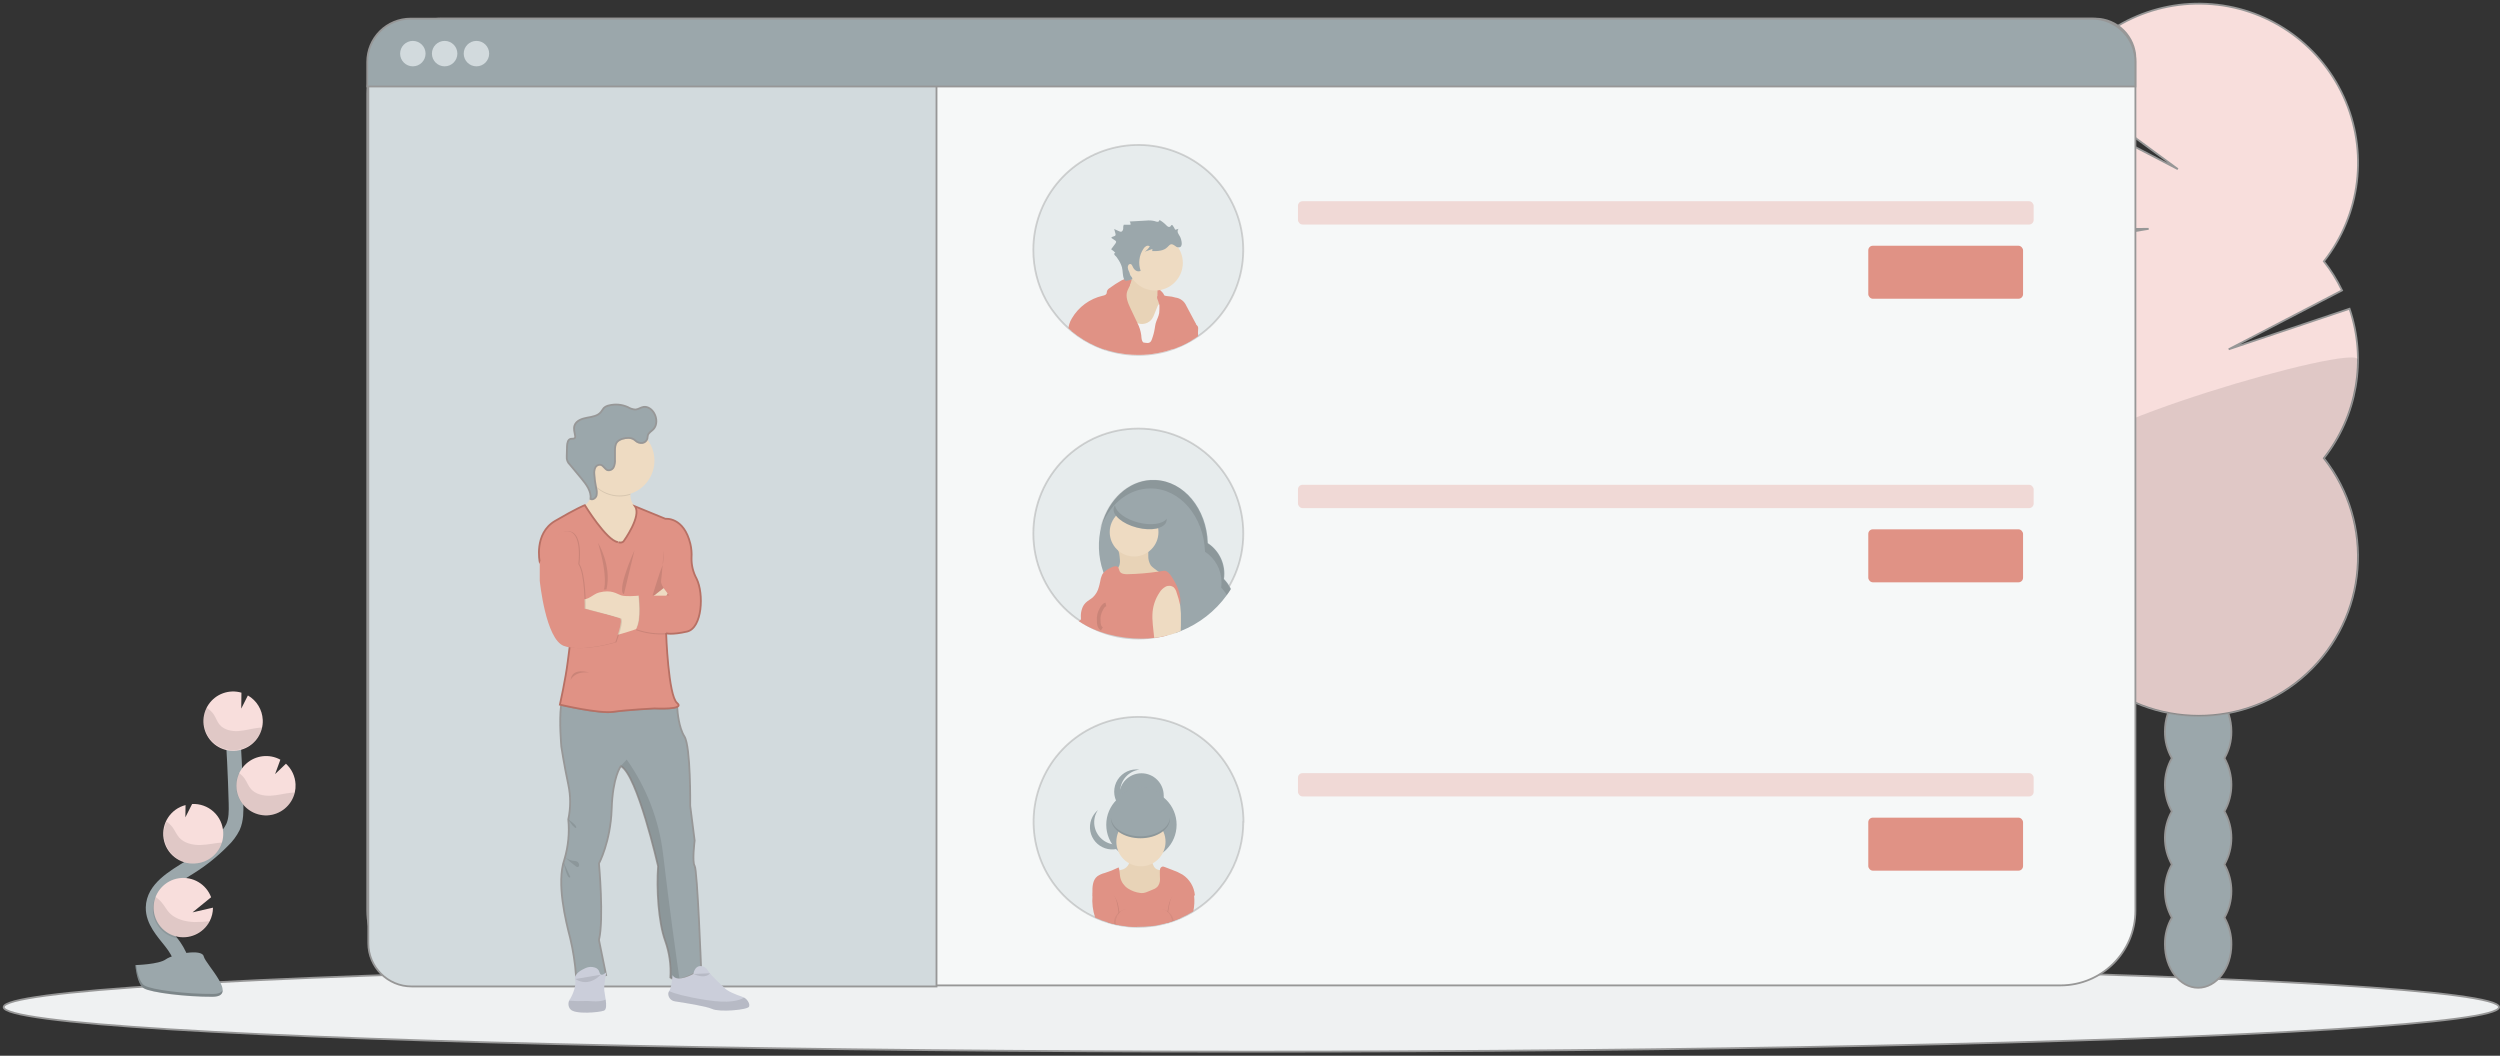 <?xml version="1.0" encoding="UTF-8"?>
<svg width="682px" height="288px" viewBox="0 0 682 288" version="1.1" xmlns="http://www.w3.org/2000/svg" xmlns:xlink="http://www.w3.org/1999/xlink">
    <rect x="0" y="0" width="682" height="288" fill="#333333" stroke="none"/>
    <!-- Generator: Sketch 63.1 (92452) - https://sketch.com -->
    <title>My Network</title>
    <desc>Created with Sketch.</desc>
    <defs>
        <linearGradient x1="50%" y1="62%" x2="50%" y2="38%" id="linearGradient-1">
            <stop stop-color="#808080" stop-opacity="0.25" offset="0%"></stop>
            <stop stop-color="#808080" stop-opacity="0.12" offset="54%"></stop>
            <stop stop-color="#808080" stop-opacity="0.1" offset="100%"></stop>
        </linearGradient>
    </defs>
    <g id="Empty-States" stroke="none" stroke-width="1" fill="none" fill-rule="evenodd">
        <g id="MelpApp_All-Empty-States_27th-June" transform="translate(-1069, -2408)">
            <g id="My-Network" transform="translate(1070, 2409)">
                <ellipse id="Oval" stroke="#979797" stroke-width="0.5" fill="#EFF1F2" fill-rule="nonzero" cx="340.364" cy="273.743" rx="340.364" ry="12.146"></ellipse>
                <path d="M605.831,205.826 C607.095,203.62 607.748,201.116 607.723,198.574 C607.723,192.021 603.674,186.706 598.654,186.706 C593.634,186.706 589.591,192.021 589.591,198.574 C589.566,201.116 590.219,203.62 591.482,205.826 C588.961,210.332 588.961,215.825 591.482,220.331 C588.961,224.836 588.961,230.327 591.482,234.831 C588.961,239.337 588.961,244.83 591.482,249.336 C590.219,251.543 589.566,254.046 589.591,256.589 C589.591,263.142 593.64,268.457 598.654,268.457 C603.668,268.457 607.723,263.142 607.723,256.589 C607.748,254.046 607.095,251.543 605.831,249.336 C608.353,244.83 608.353,239.337 605.831,234.831 C608.353,230.327 608.353,224.836 605.831,220.331 C608.353,215.825 608.353,210.332 605.831,205.826 L605.831,205.826 Z" id="Path" stroke="#979797" stroke-width="0.5" fill="#9BA7AB" fill-rule="nonzero"></path>
                <ellipse id="Oval" fill="#9BA7AB" fill-rule="nonzero" cx="598.631" cy="184.068" rx="9.063" ry="11.868"></ellipse>
                <ellipse id="Oval" fill="#3F3D56" fill-rule="nonzero" cx="598.631" cy="169.563" rx="9.063" ry="11.868"></ellipse>
                <path d="M564.698,70.305 C563.46,68.729 562.331,67.069 561.321,65.337 L585.143,61.427 L559.378,61.618 C554.384,50.75 554.085,38.306 558.551,27.211 L593.113,45.141 L561.24,21.711 C569.369,7.631 584.683,-0.728 600.923,0.05 C617.163,0.828 631.608,10.613 638.354,25.406 C645.1,40.199 643.017,57.521 632.956,70.293 C634.891,72.746 636.551,75.403 637.907,78.217 L606.988,94.29 L639.955,83.226 C644.656,97.128 642.022,112.464 632.951,124 C646.959,141.8 644.932,167.378 628.294,182.749 C611.657,198.121 585.998,198.121 569.361,182.749 C552.723,167.378 550.696,141.8 564.704,124 C552.312,108.247 552.312,86.058 564.704,70.305 L564.698,70.305 Z" id="Path" stroke="#979797" stroke-width="0.5" fill="#F8DEDC" fill-rule="nonzero"></path>
                <path d="M642.268,97.152 C642.283,106.893 639.008,116.353 632.974,124 C646.982,141.8 644.955,167.378 628.318,182.749 C611.68,198.121 586.021,198.121 569.384,182.749 C552.746,167.378 550.719,141.8 564.727,124 C558.88,116.614 642.268,92.283 642.268,97.152 Z" id="Path" fill="#000000" fill-rule="nonzero" opacity="0.1"></path>
                <path d="M119.609,4.083 L570.54,4.083 C576.615,4.083 581.54,9.008 581.54,15.083 L581.54,247.395 C581.54,258.672 572.398,267.815 561.12,267.815 L119.609,267.815 C108.331,267.815 99.189,258.672 99.189,247.395 L99.189,24.503 C99.189,13.225 108.331,4.083 119.609,4.083 Z" id="Rectangle" stroke="#979797" stroke-width="0.5" fill="#F6F8F8" fill-rule="nonzero"></path>
                <path d="M99.478,17.096 L254.478,17.096 L254.478,268.104 L111.288,268.104 C104.765,268.104 99.478,262.816 99.478,256.294 L99.478,17.096 Z" id="Path" stroke="#979797" stroke-width="0.5" fill="#D2DADD" fill-rule="nonzero"></path>
                <path d="M581.54,15.893 L581.54,22.596 L99.189,22.596 L99.189,15.893 C99.189,12.761 100.433,9.758 102.648,7.544 C104.863,5.33 107.867,4.087 110.999,4.089 L569.73,4.089 C572.862,4.087 575.866,5.33 578.081,7.544 C580.296,9.758 581.54,12.761 581.54,15.893 Z" id="Path" stroke="#979797" stroke-width="0.5" fill="#9BA7AB" fill-rule="nonzero"></path>
                <circle id="Oval" fill="#D2DADD" fill-rule="nonzero" cx="111.623" cy="13.626" r="3.47"></circle>
                <circle id="Oval" fill="#D2DADD" fill-rule="nonzero" cx="120.299" cy="13.626" r="3.47"></circle>
                <circle id="Oval" fill="#D2DADD" fill-rule="nonzero" cx="128.974" cy="13.626" r="3.47"></circle>
                <rect id="Rectangle" fill="#E09285" fill-rule="nonzero" opacity="0.3" x="353.088" y="53.891" width="200.691" height="6.362" rx="1.24"></rect>
                <rect id="Rectangle" fill="#E09285" fill-rule="nonzero" x="508.667" y="66.037" width="42.22" height="14.459" rx="1.24"></rect>
                <rect id="Rectangle" fill="#E09285" fill-rule="nonzero" opacity="0.3" x="353.088" y="131.252" width="200.691" height="6.362" rx="1.24"></rect>
                <rect id="Rectangle" fill="#E09285" fill-rule="nonzero" x="508.667" y="143.398" width="42.22" height="14.459" rx="1.24"></rect>
                <rect id="Rectangle" fill="#E09285" fill-rule="nonzero" opacity="0.3" x="353.088" y="209.909" width="200.691" height="6.362" rx="1.24"></rect>
                <rect id="Rectangle" fill="#E09285" fill-rule="nonzero" x="508.667" y="222.055" width="42.22" height="14.459" rx="1.24"></rect>
                <circle id="Oval" stroke="#979797" stroke-width="0.5" fill="#D2DADD" fill-rule="nonzero" opacity="0.403" cx="309.532" cy="144.555" r="28.64"></circle>
                <path d="M334.806,159.661 C334.775,159.731 334.734,159.795 334.685,159.852 C334.373,160.368 334.035,160.868 333.673,161.35 C330.497,165.747 326.133,169.148 321.094,171.153 C320.596,171.362 320.087,171.553 319.572,171.732 C319.096,171.35 318.654,170.926 318.254,170.465 C317.059,169.108 316.259,167.45 315.94,165.671 C315.178,165.818 314.403,165.891 313.627,165.89 C313.55,165.896 313.473,165.896 313.396,165.89 C307.438,165.786 302.326,161.425 300.041,155.202 L299.949,154.936 C298.555,150.882 298.398,146.506 299.498,142.363 L299.498,142.363 C299.527,142.224 299.573,142.085 299.613,141.952 C301.568,135.237 306.727,130.344 312.863,129.957 C313.054,129.957 313.245,129.957 313.442,129.957 C313.638,129.957 313.754,129.957 313.91,129.957 L314.188,129.957 C321.961,130.24 328.219,137.759 328.508,147.163 C331.752,149.293 333.468,153.109 332.909,156.949 C333.685,157.744 334.326,158.66 334.806,159.661 Z" id="Path" fill="#9BA7AB" fill-rule="nonzero"></path>
                <path d="M334.685,159.852 C334.373,160.368 334.035,160.868 333.673,161.35 C333.254,160.599 332.734,159.908 332.129,159.297 C332.195,158.82 332.23,158.339 332.233,157.857 C332.233,154.494 330.539,151.357 327.727,149.511 C327.409,139.911 320.88,132.241 312.881,132.241 C307.167,132.241 302.21,136.14 299.717,141.865 C299.654,142.016 299.596,142.16 299.527,142.316 L299.527,142.316 C299.318,142.814 299.133,143.317 298.948,143.843 C299.152,142.786 299.436,141.746 299.798,140.732 L299.879,140.651 C302.106,134.514 307.08,130.159 312.921,129.899 C313.112,129.899 313.303,129.899 313.5,129.899 C313.696,129.899 313.812,129.899 313.968,129.899 L314.246,129.899 C321.909,130.362 328.045,137.846 328.34,147.152 C331.592,149.276 333.314,153.094 332.753,156.937 C333.566,157.786 334.22,158.773 334.685,159.852 L334.685,159.852 Z" id="Path" fill="#000000" fill-rule="nonzero" opacity="0.1"></path>
                <path d="M304.506,151.64 C304.578,152.225 304.51,152.82 304.31,153.375 C303.968,154.167 303.153,154.878 303.378,155.688 C303.611,156.203 304.075,156.577 304.628,156.695 C307.12,157.539 309.833,157.036 312.47,157.151 C313.349,157.228 314.231,157.259 315.113,157.244 C316,157.224 316.859,156.925 317.566,156.388 C316.196,155.723 314.902,154.91 313.708,153.965 C313.418,153.749 313.155,153.499 312.927,153.219 C312.437,152.425 312.201,151.501 312.25,150.57 C312.25,149.65 312.25,148.73 312.25,147.817 C310.365,147.817 308.485,147.788 306.6,147.788 C306.021,147.788 304.153,147.643 303.939,148.297 C303.835,148.621 304.24,149.575 304.304,149.939 C304.401,150.502 304.468,151.07 304.506,151.64 L304.506,151.64 Z" id="Path" fill="#E8D3B7" fill-rule="nonzero"></path>
                <circle id="Oval" fill="#EEDBC2" fill-rule="nonzero" cx="308.381" cy="144.161" r="6.645"></circle>
                <path d="M320.984,163.438 C320.984,163.617 320.949,163.808 320.92,164.017 C320.705,165.094 320.389,166.15 319.977,167.169 C319.733,167.86 319.44,168.533 319.098,169.181 C318.85,169.627 318.52,170.037 318.254,170.471 L317.872,171.09 C317.629,171.507 317.422,171.944 317.253,172.397 C316.137,172.683 315.003,172.889 313.858,173.016 C312.739,173.15 311.613,173.218 310.486,173.218 C304.443,173.218 297.924,171.651 293.303,168.447 C293.303,168.447 293.98,167.978 293.882,167.868 C293.882,167.602 293.853,167.342 293.853,167.076 C293.846,166.391 293.957,165.71 294.182,165.063 C294.379,164.443 294.722,163.88 295.183,163.421 C295.761,162.842 296.536,162.484 297.155,161.929 C297.946,161.164 298.505,160.192 298.769,159.124 L298.769,159.124 C298.913,158.661 299.018,158.169 299.116,157.695 C299.204,157.047 299.383,156.414 299.648,155.815 C299.685,155.739 299.727,155.666 299.775,155.596 C299.863,155.447 299.968,155.309 300.088,155.185 C300.677,154.61 301.367,154.147 302.123,153.82 C302.754,153.496 303.639,153.242 304.078,153.78 L304.078,153.82 C304.222,154.151 304.344,154.491 304.443,154.838 C304.795,155.567 305.779,155.659 306.577,155.642 C309.4,155.583 312.216,155.347 315.009,154.936 L316.363,154.717 C317.34,154.555 318.022,155.411 318.572,156.243 C319.995,158.389 321.198,160.859 320.984,163.438 Z" id="Path" fill="#E09285" fill-rule="nonzero"></path>
                <path d="M300.689,163.889 C300.07,164.028 299.712,164.653 299.422,165.22 C298.874,166.151 298.633,167.232 298.734,168.308 C298.717,168.731 298.762,169.153 298.867,169.563 C298.974,169.976 299.235,170.332 299.596,170.558" id="Path" stroke="#000000" opacity="0.1"></path>
                <ellipse id="Oval" fill="#9BA7AB" fill-rule="nonzero" transform="translate(310.082, 139.387) rotate(-75.66) translate(-310.082, -139.387) " cx="310.082" cy="139.387" rx="3.667" ry="7.432"></ellipse>
                <path d="M309.544,141.547 C306.01,140.645 303.396,138.655 303.182,136.828 C303.018,137.034 302.899,137.272 302.835,137.528 C302.332,139.488 305.148,141.9 309.121,142.918 C313.095,143.936 316.727,143.167 317.219,141.183 C317.274,140.964 317.29,140.737 317.265,140.512 C316.206,141.969 313.008,142.432 309.544,141.547 Z" id="Path" fill="#000000" fill-rule="nonzero" opacity="0.1"></path>
                <path d="M321.157,168.152 C321.157,169.158 321.157,170.159 321.094,171.153 C320.596,171.362 320.087,171.553 319.572,171.732 C318.814,171.995 318.042,172.215 317.259,172.391 C316.143,172.677 315.009,172.884 313.864,173.01 C313.662,170.616 313.205,168.308 313.43,165.879 L313.43,165.879 C313.618,164.018 314.257,162.231 315.293,160.674 C315.699,159.991 316.28,159.43 316.976,159.048 C317.685,158.672 318.549,158.739 319.191,159.222 C319.584,159.633 319.86,160.142 319.989,160.697 C320.379,161.782 320.692,162.893 320.926,164.022 C320.926,164.144 320.966,164.277 320.984,164.404 C321.144,165.646 321.202,166.9 321.157,168.152 L321.157,168.152 Z" id="Path" fill="#EEDBC2" fill-rule="nonzero"></path>
                <path d="M338.167,223.212 C338.18,228.001 336.987,232.718 334.697,236.925 C334.442,237.387 334.176,237.856 333.875,238.318 C333.844,238.387 333.803,238.452 333.754,238.509 C333.442,239.025 333.104,239.525 332.742,240.007 C330.544,243.055 327.762,245.634 324.558,247.595 L324.39,247.711 C323.337,248.343 322.246,248.909 321.122,249.406 C320.81,249.544 320.486,249.677 320.162,249.81 C319.838,249.943 319.538,250.065 319.214,250.169 C319.052,250.238 318.878,250.296 318.711,250.354 L318.711,250.354 C318.692,250.351 318.672,250.351 318.653,250.354 C318.3,250.481 317.936,250.591 317.577,250.701 L317.305,250.765 C316.981,250.863 316.658,250.944 316.334,251.013 C315.216,251.3 314.08,251.506 312.933,251.632 L312.933,251.632 C311.822,251.767 310.703,251.835 309.584,251.835 C309.469,251.835 309.353,251.835 309.237,251.835 C307.685,251.83 306.137,251.687 304.61,251.407 L304.333,251.36 C304.049,251.314 303.754,251.256 303.482,251.187 L303.482,251.187 L302.945,251.065 C302.374,250.94 301.81,250.786 301.256,250.603 C300.126,250.264 299.019,249.852 297.942,249.371 L297.82,249.319 C296.243,248.604 294.735,247.747 293.315,246.757 C293.194,246.686 293.078,246.606 292.968,246.519 C281.933,238.652 277.924,224.126 283.362,211.713 C288.8,199.299 302.197,192.398 315.461,195.177 C328.726,197.956 338.226,209.653 338.225,223.206 L338.167,223.212 Z" id="Path" stroke="#979797" stroke-width="0.5" fill="#D2DADD" fill-rule="nonzero" opacity="0.403"></path>
                <path d="M316.461,216.312 C316.319,219.563 313.642,222.125 310.388,222.125 C307.134,222.125 304.457,219.563 304.315,216.312 C304.315,216.213 304.315,216.115 304.315,216.023 C304.315,212.669 307.034,209.95 310.388,209.95 C313.742,209.95 316.461,212.669 316.461,216.023 C316.455,216.115 316.461,216.213 316.461,216.312 Z" id="Path" fill="#9BA7AB" fill-rule="nonzero"></path>
                <path d="M316.461,216.312 C316.319,219.563 313.642,222.125 310.388,222.125 C307.134,222.125 304.457,219.563 304.315,216.312 C304.315,216.213 304.315,216.115 304.315,216.023 C307.848,213.132 312.928,213.132 316.461,216.023 C316.455,216.115 316.461,216.213 316.461,216.312 Z" id="Path" fill="#9BA7AB" fill-rule="nonzero" opacity="0.1"></path>
                <circle id="Oval" fill="#9BA7AB" fill-rule="nonzero" cx="310.382" cy="223.987" r="9.595"></circle>
                <path d="M304.57,214.97 C304.572,211.925 306.827,209.352 309.844,208.949 C307.498,208.632 305.181,209.705 303.906,211.701 C302.632,213.696 302.632,216.25 303.906,218.245 C305.181,220.24 307.498,221.314 309.844,220.996 C306.824,220.594 304.569,218.017 304.57,214.97 L304.57,214.97 Z" id="Path" fill="#9BA7AB" fill-rule="nonzero"></path>
                <path d="M299.555,227.885 C297.273,225.868 296.835,222.473 298.532,219.944 C298.327,220.125 298.134,220.318 297.953,220.522 C296.455,222.142 295.951,224.446 296.638,226.543 C297.325,228.639 299.093,230.199 301.26,230.619 C303.426,231.038 305.649,230.251 307.068,228.561 C307.245,228.36 307.409,228.147 307.56,227.925 C305.258,229.918 301.837,229.901 299.555,227.885 L299.555,227.885 Z" id="Path" fill="#9BA7AB" fill-rule="nonzero"></path>
                <path d="M305.362,236.155 C304.862,236.254 304.379,236.423 303.928,236.658 C303.13,237.237 303.159,238.394 303.396,239.336 C303.939,241.488 305.27,243.553 307.305,244.432 C308.566,244.896 309.909,245.093 311.25,245.01 C312.702,245.01 314.344,244.813 315.246,243.668 C315.653,243.064 315.93,242.383 316.062,241.667 C316.507,239.932 316.958,238.139 316.796,236.346 C315.917,236.421 314.934,236.473 314.24,235.918 C313.546,235.363 313.39,234.305 313.083,233.425 C313.05,233.284 312.971,233.158 312.858,233.067 C312.731,233.01 312.591,232.99 312.453,233.009 C311.53,233.049 310.605,233.01 309.688,232.893 C309.11,232.818 307.71,232.222 307.282,232.726 C306.97,233.09 307.167,234.2 306.924,234.715 C306.617,235.385 306.054,235.903 305.362,236.155 Z" id="Path" fill="#E8D3B7" fill-rule="nonzero"></path>
                <circle id="Oval" fill="#EEDBC2" fill-rule="nonzero" cx="310.249" cy="228.619" r="6.709"></circle>
                <path d="M324.957,243.153 C324.911,243.211 324.864,243.281 324.812,243.339 L324.529,243.709 C323.101,245.421 321.944,247.342 321.099,249.406 C320.787,249.544 320.463,249.677 320.139,249.81 C319.815,249.943 319.515,250.065 319.191,250.169 C319.029,250.238 318.855,250.296 318.688,250.354 L318.688,250.354 C318.668,250.351 318.649,250.351 318.63,250.354 C318.277,250.481 317.913,250.591 317.554,250.701 L317.282,250.765 C316.958,250.863 316.634,250.944 316.311,251.013 C315.193,251.3 314.057,251.506 312.91,251.632 L312.91,251.632 C311.799,251.767 310.68,251.834 309.561,251.835 C309.445,251.835 309.33,251.835 309.214,251.835 C307.662,251.83 306.114,251.687 304.587,251.407 L304.31,251.36 C304.026,251.314 303.731,251.256 303.459,251.187 L303.459,251.187 L302.921,251.065 C302.351,250.94 301.787,250.786 301.233,250.603 C301.388,249.633 301.819,248.73 302.476,248 C301.175,246.444 299.035,245.831 297.653,244.362 C297.532,244.222 297.42,244.076 297.317,243.923 C297.245,243.812 297.185,243.694 297.138,243.57 C297.097,243.472 297.071,243.369 297.063,243.263 C297.019,243.05 297.002,242.833 297.011,242.616 C296.976,240.973 297.051,239.099 298.324,238.07 C298.948,237.632 299.651,237.318 300.394,237.144 C301.686,236.74 302.943,236.233 304.153,235.629 C304.264,235.887 304.338,236.16 304.373,236.439 C304.489,237.11 304.477,237.815 304.633,238.48 C304.937,239.667 305.671,240.697 306.692,241.372 C307.711,242.04 308.872,242.461 310.082,242.604 C311.273,242.778 312.222,242.159 313.344,241.736 C313.841,241.578 314.299,241.318 314.691,240.973 C315.198,240.388 315.468,239.635 315.449,238.862 C315.449,238.099 315.362,237.335 315.408,236.549 C315.409,236.469 315.419,236.389 315.437,236.311 C315.441,235.899 315.705,235.534 316.097,235.403 C316.313,235.386 316.531,235.426 316.727,235.519 L318.89,236.346 C319.827,236.671 320.73,237.087 321.585,237.59 C323.499,238.833 324.741,240.881 324.957,243.153 L324.957,243.153 Z" id="Path" fill="#E09285" fill-rule="nonzero"></path>
                <path d="M304.558,251.412 L304.281,251.366 C303.997,251.32 303.702,251.262 303.43,251.193 L303.43,251.193 L302.893,251.071 C302.322,250.946 301.758,250.792 301.204,250.608 C300.074,250.27 298.967,249.858 297.89,249.377 C297.348,247.615 297.152,245.765 297.311,243.928 C297.382,243.141 297.545,242.364 297.797,241.615 C299.012,242.772 301.082,242.118 302.459,243.044 C302.832,243.308 303.137,243.657 303.349,244.061 C303.735,244.803 303.996,245.602 304.124,246.427 C304.211,246.878 304.292,247.335 304.362,247.792 C304.362,247.873 304.362,247.936 304.362,248.006 C304.362,248.075 304.362,248.15 304.362,248.226 C304.408,248.55 304.448,248.885 304.466,249.215 C304.558,249.961 304.558,250.678 304.558,251.412 Z" id="Path" fill="#000000" fill-rule="nonzero" opacity="0.1"></path>
                <path d="M304.281,251.366 C303.997,251.32 303.702,251.262 303.43,251.193 L303.43,251.193 L302.893,251.071 C302.322,250.946 301.758,250.792 301.204,250.608 C300.074,250.27 298.967,249.858 297.89,249.377 L297.768,249.325 C297.104,247.379 296.854,245.317 297.034,243.269 C297.117,242.53 297.276,241.801 297.508,241.094 C298.723,242.251 300.793,241.609 302.17,242.535 C302.7,242.916 303.103,243.448 303.326,244.061 C303.551,244.655 303.72,245.269 303.83,245.895 C303.957,246.572 304.078,247.248 304.159,247.936 C304.177,248.032 304.187,248.129 304.188,248.226 C304.188,248.289 304.188,248.37 304.188,248.434 C304.188,248.497 304.188,248.596 304.188,248.683 C304.298,249.567 304.292,250.47 304.281,251.366 Z" id="Path" fill="#E09285" fill-rule="nonzero"></path>
                <path d="M324.367,247.711 C323.314,248.343 322.223,248.909 321.099,249.406 C320.787,249.544 320.463,249.677 320.139,249.81 C319.815,249.943 319.515,250.065 319.191,250.169 C319.029,250.238 318.855,250.296 318.688,250.354 L318.688,250.354 C318.668,250.351 318.649,250.351 318.63,250.354 C318.277,250.481 317.913,250.591 317.554,250.701 L317.282,250.765 C317.282,250.25 317.282,249.718 317.34,249.197 C317.38,248.787 317.427,248.376 317.485,247.965 C317.485,247.89 317.485,247.815 317.513,247.74 C317.519,247.692 317.519,247.643 317.513,247.595 C317.583,247.202 317.658,246.803 317.733,246.41 C317.853,245.582 318.115,244.782 318.508,244.044 C318.725,243.647 319.032,243.306 319.405,243.049 C320.781,242.124 322.875,242.754 324.032,241.621 C324.259,242.293 324.416,242.987 324.5,243.691 C324.657,245.03 324.612,246.385 324.367,247.711 L324.367,247.711 Z" id="Path" fill="#000000" fill-rule="nonzero" opacity="0.1"></path>
                <path d="M324.535,247.595 L324.367,247.711 C323.314,248.343 322.223,248.909 321.099,249.406 C320.787,249.544 320.463,249.677 320.139,249.81 C319.815,249.943 319.515,250.065 319.191,250.169 C319.029,250.238 318.855,250.296 318.688,250.354 L318.688,250.354 C318.668,250.351 318.649,250.351 318.63,250.354 C318.277,250.481 317.913,250.591 317.554,250.701 C317.554,250.019 317.554,249.342 317.612,248.665 C317.612,248.492 317.612,248.312 317.658,248.139 C317.658,248.064 317.658,247.977 317.658,247.902 C317.658,247.827 317.658,247.775 317.658,247.722 C317.745,247.098 317.849,246.491 317.976,245.878 C318.086,245.252 318.255,244.638 318.479,244.044 C318.703,243.431 319.106,242.898 319.636,242.517 C321.013,241.592 323.106,242.222 324.263,241.077 C324.511,241.804 324.674,242.557 324.749,243.321 C324.904,244.748 324.832,246.191 324.535,247.595 Z" id="Path" fill="#E09285" fill-rule="nonzero"></path>
                <ellipse id="Oval" fill="#9BA7AB" fill-rule="nonzero" cx="310.116" cy="222.309" rx="8.051" ry="5.367"></ellipse>
                <path d="M303.425,250.383 C303.425,250.504 303.425,250.632 303.425,250.765 C303.425,250.898 303.425,251.019 303.425,251.146 C303.422,251.162 303.422,251.177 303.425,251.193 L303.425,251.193 L302.887,251.071 C302.878,250.969 302.878,250.867 302.887,250.765 C302.886,249.679 303.356,248.647 304.177,247.936 C304.23,247.88 304.29,247.832 304.356,247.792 C304.666,247.54 305.019,247.344 305.397,247.214 C305.744,247.08 306.112,247.009 306.484,247.005 C306.534,247 306.585,247 306.635,247.005 C306.727,246.999 306.82,246.999 306.912,247.005 L306.721,247.005 C305.836,247.099 305.014,247.51 304.408,248.162 C304.34,248.224 304.28,248.294 304.229,248.37 C303.766,248.946 303.486,249.647 303.425,250.383 Z" id="Path" fill="#000000" fill-rule="nonzero" opacity="0.05"></path>
                <path d="M309.312,250.765 C309.312,251.127 309.269,251.488 309.185,251.84 C307.633,251.836 306.085,251.692 304.558,251.412 L304.281,251.366 C303.997,251.32 303.702,251.262 303.43,251.193 L303.43,251.193 L303.43,251.146 C303.43,251.019 303.43,250.898 303.43,250.765 C303.43,250.632 303.43,250.504 303.43,250.383 C303.479,249.607 303.744,248.86 304.194,248.226 C304.245,248.146 304.306,248.072 304.373,248.006 C304.643,247.669 304.99,247.403 305.385,247.231 C305.689,247.086 306.021,247.011 306.357,247.011 C306.395,247.005 306.434,247.005 306.473,247.011 C306.552,247.005 306.631,247.005 306.71,247.011 C308.173,247.26 309.312,248.844 309.312,250.765 Z" id="Path" fill="#E09285" fill-rule="nonzero"></path>
                <path d="M319.191,250.169 C319.029,250.238 318.855,250.296 318.688,250.354 L318.688,250.354 C318.605,249.526 318.242,248.75 317.658,248.156 L317.485,247.983 C316.907,247.464 316.184,247.135 315.414,247.04 L315.223,247.04 C315.312,247.034 315.401,247.034 315.489,247.04 C315.541,247.034 315.593,247.034 315.645,247.04 C316.019,247.049 316.388,247.119 316.738,247.248 C317.017,247.344 317.283,247.472 317.531,247.63 C317.595,247.663 317.654,247.706 317.704,247.757 C318.501,248.331 319.037,249.199 319.191,250.169 Z" id="Path" fill="#000000" fill-rule="nonzero" opacity="0.05"></path>
                <path d="M318.688,250.354 L318.688,250.354 C318.668,250.351 318.649,250.351 318.63,250.354 C318.277,250.481 317.913,250.591 317.554,250.701 L317.282,250.765 C316.958,250.863 316.634,250.944 316.311,251.013 C315.193,251.3 314.057,251.506 312.91,251.632 L312.91,251.632 C312.851,251.341 312.822,251.044 312.823,250.747 C312.823,248.827 313.98,247.242 315.431,247.023 C315.508,247.017 315.586,247.017 315.663,247.023 C315.699,247.017 315.736,247.017 315.773,247.023 C316.113,247.021 316.449,247.096 316.756,247.242 C317.044,247.37 317.306,247.548 317.531,247.769 C317.594,247.816 317.652,247.871 317.704,247.931 C318.285,248.611 318.629,249.461 318.688,250.354 Z" id="Path" fill="#E09285" fill-rule="nonzero"></path>
                <path d="M310.116,227.144 C305.802,227.144 302.28,224.889 302.071,222.049 C302.071,222.136 302.071,222.223 302.071,222.315 C302.071,225.282 305.68,227.682 310.128,227.682 C314.575,227.682 318.179,225.282 318.179,222.315 C318.179,222.223 318.179,222.136 318.179,222.049 C317.947,224.889 314.425,227.144 310.116,227.144 Z" id="Path" fill="#000000" fill-rule="nonzero" opacity="0.1"></path>
                <path d="M280.892,67.199 C280.882,71.987 282.075,76.7 284.362,80.906 C284.622,81.375 284.888,81.843 285.183,82.3 C285.217,82.369 285.259,82.434 285.31,82.491 C285.629,83.003 285.975,83.497 286.346,83.972 C287.547,85.643 288.932,87.173 290.475,88.535 C290.762,88.809 291.063,89.068 291.377,89.31 C292.368,90.138 293.42,90.89 294.524,91.56 L294.697,91.675 C295.75,92.306 296.839,92.874 297.959,93.376 L298.925,93.775 C299.243,93.908 299.544,94.035 299.874,94.139 C300.035,94.203 300.203,94.261 300.377,94.318 L300.377,94.318 C300.377,94.318 300.377,94.318 300.377,94.318 L300.458,94.318 C300.809,94.446 301.167,94.561 301.533,94.665 L301.799,94.729 C302.123,94.827 302.453,94.914 302.777,94.978 C303.216,95.093 303.65,95.192 304.101,95.273 C304.778,95.406 305.478,95.521 306.172,95.602 L306.172,95.602 C307.283,95.735 308.401,95.801 309.521,95.799 L309.862,95.799 C311.414,95.789 312.962,95.644 314.489,95.365 C314.582,95.356 314.675,95.341 314.766,95.319 C315.05,95.273 315.345,95.215 315.616,95.146 L315.616,95.146 C315.802,95.111 315.969,95.07 316.154,95.024 C316.733,94.897 317.311,94.746 317.843,94.567 C318.184,94.457 318.52,94.353 318.855,94.237 C319.532,94 320.209,93.746 320.856,93.457 C320.957,93.423 321.056,93.383 321.151,93.335 L321.279,93.277 C322.135,92.892 322.967,92.462 323.777,91.988 C324.465,91.594 325.136,91.166 325.784,90.715 L325.825,90.715 C325.93,90.654 326.031,90.584 326.125,90.507 C337.174,82.647 341.195,68.116 335.759,55.694 C330.323,43.273 316.92,36.367 303.65,39.149 C290.38,41.932 280.88,53.64 280.892,67.199 L280.892,67.199 Z" id="Path" stroke="#979797" stroke-width="0.5" fill="#D2DADD" fill-rule="nonzero" opacity="0.403"></path>
                <path d="M315.888,78.547 C316.311,78.918 316.604,79.414 316.727,79.964 C315.894,80.183 315.044,79.773 314.269,79.385 C311.863,78.257 309.322,77.438 306.71,76.95 C306.501,76.931 306.301,76.855 306.131,76.731 C305.861,76.366 305.876,75.864 306.166,75.516 C306.455,75.215 306.999,75.256 307.392,75.238 C310.562,75.076 313.652,76.271 315.888,78.523 L315.888,78.547 Z" id="Path" fill="#E09285" fill-rule="nonzero"></path>
                <path d="M307.427,76.245 C307.077,77.12 306.386,77.815 305.513,78.171 C305.044,78.338 304.541,78.367 304.067,78.5 C303.575,78.603 303.159,78.931 302.945,79.385 C302.881,79.587 302.852,79.798 302.858,80.01 C302.783,82.005 302.725,84.058 303.523,85.909 C304.211,87.494 305.472,88.743 306.721,89.929 C308.179,91.323 309.723,92.734 311.643,93.358 C312.765,93.723 314.09,93.763 315.021,93.04 C315.386,92.723 315.704,92.355 315.963,91.947 C316.613,91.097 317.157,90.17 317.583,89.188 C318.375,87.153 318.109,84.874 317.832,82.705 C317.83,82.576 317.78,82.452 317.693,82.358 C317.572,82.283 317.427,82.258 317.288,82.289 C316.269,82.392 315.298,81.833 314.876,80.901 C314.757,80.488 314.712,80.057 314.743,79.628 L314.784,77.153 C314.803,76.887 314.772,76.62 314.691,76.366 C314.464,75.954 314.097,75.636 313.656,75.47 C312.304,74.793 310.895,74.238 309.445,73.81 C308.809,73.625 308.323,73.312 308.04,73.995 C307.757,74.677 307.757,75.528 307.427,76.245 Z" id="Path" fill="#E8D3B7" fill-rule="nonzero"></path>
                <circle id="Oval" fill="#EEDBC2" fill-rule="nonzero" cx="314.124" cy="70.698" r="7.553"></circle>
                <path d="M304.09,95.307 C304.766,95.44 305.466,95.556 306.16,95.637 L306.16,95.637 C307.272,95.77 308.39,95.836 309.509,95.834 L309.85,95.834 C311.402,95.824 312.95,95.679 314.477,95.4 C314.571,95.391 314.663,95.375 314.755,95.354 C315.038,95.307 315.333,95.25 315.605,95.18 L315.605,95.18 C315.79,95.146 315.958,95.105 316.143,95.059 C316.721,94.932 317.299,94.781 317.832,94.602 C318.173,94.492 318.508,94.388 318.844,94.272 C319.52,94.035 320.197,93.781 320.845,93.491 C320.678,92.977 320.541,92.454 320.434,91.924 C320.248,90.793 320.174,89.646 320.214,88.5 C320.214,87.581 320.255,86.667 320.214,85.753 C320.229,85.012 320.122,84.273 319.896,83.567 C319.665,82.854 319.156,82.264 318.485,81.93 C317.623,81.548 316.328,81.352 315.478,81.78 C315.38,81.832 315.288,81.892 315.2,81.959 C315.015,82.114 314.872,82.313 314.784,82.537 C314.506,83.231 314.205,83.931 313.939,84.625 C313.768,85.109 313.541,85.571 313.263,86.002 C312.402,87.164 310.903,87.657 309.521,87.234 C309.436,87.206 309.353,87.173 309.272,87.135 C308.115,86.667 307.057,85.655 305.848,85.926 C305.171,86.107 304.614,86.589 304.338,87.234 C304.322,87.267 304.308,87.302 304.298,87.338 C304.055,87.942 303.914,88.584 303.882,89.235 C303.707,91.26 303.777,93.299 304.09,95.307 L304.09,95.307 Z" id="Path" fill="#F2F2F2" fill-rule="nonzero"></path>
                <path d="M290.475,88.552 C290.762,88.827 291.063,89.085 291.377,89.327 C292.368,90.155 293.42,90.907 294.524,91.577 L294.697,91.693 C295.75,92.323 296.839,92.891 297.959,93.393 L298.925,93.792 C299.243,93.925 299.544,94.052 299.874,94.157 C300.035,94.22 300.203,94.278 300.377,94.336 L300.377,94.336 C300.377,94.336 300.377,94.336 300.377,94.336 L300.458,94.336 C300.809,94.463 301.167,94.579 301.533,94.683 L301.799,94.746 C302.123,94.845 302.453,94.932 302.777,94.995 C303.216,95.111 303.65,95.209 304.101,95.29 C304.778,95.423 305.478,95.539 306.172,95.62 L306.172,95.62 C307.283,95.753 308.401,95.818 309.521,95.816 L309.862,95.816 C311.414,95.807 312.962,95.662 314.489,95.383 C314.582,95.373 314.675,95.358 314.766,95.336 C315.05,95.29 315.345,95.232 315.616,95.163 L315.616,95.163 C315.802,95.128 315.969,95.088 316.154,95.041 C316.733,94.914 317.311,94.764 317.843,94.584 C318.184,94.475 318.52,94.371 318.855,94.255 C319.532,94.018 320.209,93.763 320.856,93.474 C320.957,93.441 321.056,93.4 321.151,93.353 L321.279,93.295 C322.135,92.909 322.967,92.479 323.777,92.005 C324.345,90.491 324.828,88.946 325.223,87.378 C325.221,87.347 325.221,87.316 325.223,87.286 C324.321,85.684 323.523,84.018 322.626,82.416 C322.107,81.188 320.971,80.332 319.648,80.172 C319.021,79.965 318.369,79.844 317.71,79.813 C317.336,79.778 316.964,79.714 316.6,79.622 C315.848,79.455 315.015,79.293 314.737,79.622 L314.737,79.622 C314.713,79.64 314.698,79.668 314.697,79.698 C314.593,80.086 314.64,80.5 314.83,80.854 C314.957,81.219 315.125,81.6 315.212,81.913 C315.263,82.062 315.293,82.218 315.298,82.375 C315.319,83.053 315.296,83.731 315.229,84.405 C315.067,85.389 314.523,86.256 314.269,87.21 C314.153,87.662 314.095,88.13 314.02,88.587 C313.859,89.619 313.59,90.631 313.216,91.606 C313.149,91.813 313.05,92.008 312.921,92.184 C312.447,92.763 311.66,92.543 310.914,92.433 C310.371,91.97 310.4,91.149 310.336,90.455 C310.177,89.289 309.821,88.159 309.283,87.112 L309.087,86.696 C308.508,85.498 307.93,84.307 307.386,83.104 C306.687,81.612 305.964,79.906 306.542,78.362 C306.71,77.899 306.982,77.488 307.167,77.043 C307.197,76.977 307.222,76.91 307.242,76.84 C307.295,76.67 307.324,76.493 307.329,76.314 C307.37,75.991 307.273,75.666 307.063,75.418 C307.032,75.37 306.993,75.329 306.947,75.296 C306.928,75.276 306.904,75.26 306.877,75.25 C306.491,75.028 306.022,75.006 305.617,75.192 C305.388,75.275 305.166,75.374 304.952,75.487 C303.816,76.127 302.721,76.836 301.672,77.61 C301.364,77.792 301.125,78.071 300.99,78.402 C300.965,78.622 300.929,78.84 300.88,79.056 C300.718,79.466 300.226,79.588 299.804,79.68 C296.275,80.495 293.238,82.727 291.406,85.851 C291.1,86.348 290.859,86.883 290.689,87.442 C290.586,87.805 290.515,88.177 290.475,88.552 Z" id="Path" fill="#E09285" fill-rule="nonzero"></path>
                <path d="M317.45,66.436 C316.426,67.483 314.789,67.523 313.326,67.5 L313.372,66.922 L311.319,67.656 C311.853,67.26 312.31,66.77 312.667,66.21 C312.375,65.993 311.983,65.968 311.666,66.147 C311.358,66.325 311.101,66.58 310.92,66.887 C309.738,68.658 309.461,70.884 310.174,72.89 C309.749,73.099 309.244,73.066 308.85,72.803 C308.464,72.539 308.168,72.164 307.999,71.728 C307.878,71.45 307.751,71.149 307.462,71.039 C307.205,70.977 306.938,71.096 306.814,71.329 C306.692,71.553 306.644,71.81 306.675,72.063 C306.716,72.642 307.149,73.22 307.253,73.798 C307.358,74.377 308.213,74.839 307.762,75.227 C307.234,75.426 306.682,75.556 306.12,75.614 C305.894,75.546 305.716,75.371 305.646,75.146 C305.189,74.139 305.351,72.965 305.067,71.895 C304.804,71.046 304.402,70.247 303.876,69.53 C303.749,69.311 303.598,69.107 303.425,68.923 C303.243,68.79 303.093,68.618 302.985,68.42 C302.91,68.211 303.055,67.905 303.274,67.945 C302.916,67.598 302.529,67.28 302.118,66.997 C302.522,66.488 302.916,65.967 303.274,65.447 C303.407,65.262 303.546,65.036 303.448,64.834 C303.392,64.739 303.312,64.662 303.216,64.608 L302.193,63.914 C302.193,63.428 303.159,63.608 303.309,63.151 C303.346,63.03 303.346,62.901 303.309,62.781 L302.95,61.473 L304.315,62.092 C304.473,62.183 304.654,62.225 304.836,62.214 C305.194,62.162 305.368,61.739 305.414,61.375 C305.377,61.011 305.425,60.642 305.553,60.299 C306.172,60.299 306.791,60.299 307.404,60.299 C307.444,59.99 307.363,59.677 307.178,59.426 L311.736,59.172 C312.51,59.083 313.294,59.138 314.049,59.333 C314.29,59.447 314.552,59.506 314.818,59.507 C315.079,59.507 315.345,59.235 315.269,58.981 C315.953,59.366 316.578,59.847 317.126,60.409 C317.272,60.586 317.451,60.734 317.652,60.843 C317.862,60.951 318.116,60.921 318.294,60.768 C318.422,60.635 318.479,60.398 318.664,60.386 C318.85,60.375 318.873,60.479 318.942,60.565 C319.203,60.9 319.415,61.27 319.572,61.664 C319.9,61.62 320.221,61.534 320.527,61.41 C320.234,61.722 320.165,62.182 320.353,62.567 C320.504,62.954 320.781,63.284 320.966,63.654 C321.149,64.054 321.271,64.479 321.331,64.915 C321.423,65.458 321.423,66.147 320.943,66.413 C320.479,66.573 319.963,66.456 319.613,66.112 C318.508,65.325 318.306,65.557 317.45,66.436 Z" id="Path" fill="#9BA7AB" fill-rule="nonzero"></path>
                <path d="M291.377,89.327 C292.368,90.155 293.42,90.907 294.524,91.577 L294.697,91.693 C295.75,92.323 296.839,92.891 297.959,93.393 L298.925,93.792 C299.243,93.925 299.544,94.052 299.874,94.157 C300.035,94.22 300.203,94.278 300.377,94.336 L300.377,94.336 C300.377,94.336 300.377,94.336 300.377,94.336 C300.174,93.757 300.041,93.179 299.862,92.601 C299.385,91.056 298.532,89.653 297.381,88.518 C296.386,87.523 294.801,86.071 293.332,86.95 C292.885,87.252 292.493,87.63 292.176,88.066 C291.894,88.388 291.653,88.744 291.458,89.125 C291.429,89.177 291.406,89.246 291.377,89.327 Z" id="Path" fill="#E09285" fill-rule="nonzero"></path>
                <path d="M318.878,94.266 C319.555,94.029 320.232,93.775 320.88,93.486 C320.981,93.452 321.079,93.412 321.175,93.364 L321.302,93.306 C322.158,92.921 322.991,92.491 323.8,92.017 C324.489,91.623 325.159,91.195 325.807,90.744 L325.848,90.744 C325.796,90.099 325.796,89.451 325.848,88.807 C325.881,88.59 325.867,88.369 325.807,88.159 C325.727,87.992 325.617,87.841 325.483,87.714 C325.398,87.628 325.319,87.538 325.246,87.442 C324.593,86.707 324.061,85.915 322.933,86.031 C321.805,86.146 320.833,87.118 320.359,88.199 C320.307,88.303 320.265,88.412 320.232,88.523 C319.909,89.528 319.658,90.554 319.48,91.594 C319.33,92.236 319.139,92.855 319,93.497 C318.965,93.734 318.913,94 318.878,94.266 Z" id="Path" fill="#E09285" fill-rule="nonzero"></path>
                <polygon id="Path" fill="url(#linearGradient-1)" fill-rule="nonzero" points="188.505 264.668 188.505 264.668 188.25 264.807"></polygon>
                <path d="M152.976,233.431 C150.744,239.863 153.352,250.302 154.561,254.958 C155.362,258.326 155.892,261.753 156.145,265.206 C158.866,265.669 161.65,265.606 164.347,265.021 L162.392,255.426 C163.786,249.741 162.392,234.553 162.392,234.553 C162.392,234.553 165.555,228.683 165.862,219.736 C166.134,210.933 168.303,208.088 168.372,207.995 L168.372,207.995 C172.843,210.308 178.528,235.299 178.528,235.299 C178.059,241.355 178.62,250.672 180.483,255.704 C181.612,258.9 182.088,262.291 181.882,265.675 C182.615,266.201 183.541,266.378 184.416,266.161 C187.076,265.733 190.269,263.437 190.269,263.437 C190.269,263.437 189.245,236.254 188.499,235.207 C187.753,234.16 188.499,228.313 188.499,228.313 L187.284,218.805 C187.284,218.805 187.469,202.686 185.7,199.892 C184.173,197.475 183.82,193.235 183.751,192.119 C183.751,191.946 183.751,191.847 183.751,191.847 L181.055,188.614 C181.055,188.614 154.966,186.659 153.005,188.614 C152.525,189.094 152.23,190.187 152.051,191.564 C151.513,195.792 152.132,202.686 152.132,202.686 C152.132,202.686 152.912,207.81 154.034,213.027 C154.705,216.161 154.705,219.401 154.034,222.535 C154.391,226.201 154.032,229.902 152.976,233.431 Z" id="Path" stroke="#979797" stroke-width="0.5" fill="#9BA7AB" fill-rule="nonzero"></path>
                <path d="M154.584,274.292 C155.741,275.831 162.6,275.177 163.762,274.697 C164.474,274.408 164.422,273.066 164.231,271.69 C164.109,270.811 163.93,269.914 163.855,269.261 C163.67,267.583 164.433,264.183 164.433,264.183 C164.433,264.183 162.895,265.814 162.525,264.183 C162.348,263.549 161.837,263.064 161.195,262.922 C160.397,262.68 159.539,262.733 158.777,263.072 C157.562,263.593 155.544,264.715 155.885,266.23 C156.394,268.37 154.578,271.435 154.578,271.435 C153.901,272.28 153.901,273.482 154.578,274.327 L154.584,274.292 Z" id="Path" fill="#CBCEDA" fill-rule="nonzero"></path>
                <path d="M154.584,274.292 C155.741,275.831 162.6,275.177 163.762,274.697 C164.474,274.408 164.422,273.066 164.231,271.69 C163.496,272.031 162.241,272.32 160.182,272.123 C159.696,272.079 159.207,272.064 158.719,272.077 C157.236,272.147 155.751,272.119 154.272,271.99 C153.934,272.755 154.055,273.645 154.584,274.292 L154.584,274.292 Z" id="Path" fill="#000000" fill-rule="nonzero" opacity="0.1"></path>
                <path d="M178.487,235.299 C178.019,241.355 178.58,250.672 180.442,255.704 C181.572,258.9 182.048,262.291 181.842,265.675 C182.574,266.201 183.5,266.378 184.375,266.161 C183.797,262.234 181.42,245.299 179.881,231.922 C178.768,222.656 175.359,213.816 169.962,206.202 L168.331,207.995 C172.802,210.326 178.487,235.299 178.487,235.299 Z" id="Path" fill="#000000" fill-rule="nonzero" opacity="0.1"></path>
                <path d="M157.383,137.366 L158.54,142.958 L164.115,152.322 L170.986,149.39 C170.986,149.39 180.327,139.604 174.456,138.204 C173.752,138.057 173.088,137.761 172.507,137.337 C171.486,136.524 170.92,135.268 170.986,133.965 C171.032,132.578 171.356,131.215 171.94,129.957 L159.916,126.192 C160.408,127.772 160.698,129.408 160.778,131.062 C160.871,134.335 159.65,135.949 158.656,136.718 C158.279,137.016 157.846,137.236 157.383,137.366 Z" id="Path" fill="#EEDBC2" fill-rule="nonzero"></path>
                <path d="M159.916,126.192 C160.408,127.772 160.698,129.408 160.778,131.062 C160.995,131.324 161.229,131.571 161.478,131.802 C163.236,133.488 165.577,134.431 168.013,134.433 C169.011,134.435 170.003,134.277 170.951,133.965 C170.997,132.578 171.321,131.215 171.906,129.957 L159.916,126.192 Z" id="Path" fill="#000000" fill-rule="nonzero" opacity="0.1"></path>
                <path d="M158.517,124.648 C158.514,128.495 160.831,131.964 164.385,133.437 C167.939,134.91 172.031,134.096 174.75,131.375 C177.47,128.653 178.282,124.561 176.807,121.008 C175.332,117.455 171.861,115.14 168.013,115.145 C165.49,115.134 163.068,116.132 161.284,117.917 C159.501,119.701 158.504,122.125 158.517,124.648 Z" id="Path" fill="#EEDBC2" fill-rule="nonzero"></path>
                <path d="M157.383,137.366 L158.54,142.958 L164.115,152.322 L170.986,149.39 C170.986,149.39 180.327,139.604 174.456,138.204 C173.752,138.057 173.088,137.761 172.507,137.337 C173.566,140.229 169.193,146.313 169.193,146.313 C168.684,147.059 167.516,146.591 167.516,146.591 C164.694,146.163 159.506,138.06 158.661,136.712 C158.283,137.013 157.848,137.235 157.383,137.366 Z" id="Path" fill="#000000" fill-rule="nonzero" opacity="0.1"></path>
                <path d="M151.999,191.546 C153.653,191.922 162.808,193.952 166.278,193.443 C170.101,192.865 177.527,192.512 177.527,192.512 C177.527,192.512 182.258,192.767 183.71,192.102 C183.71,191.928 183.71,191.83 183.71,191.83 L181.015,188.597 C181.015,188.597 154.925,186.642 152.964,188.597 C152.473,189.094 152.178,190.187 151.999,191.546 Z" id="Path" fill="#000000" fill-rule="nonzero" opacity="0.1"></path>
                <path d="M169.17,146.591 C169.17,146.591 174.086,139.783 172.23,137.129 L180.535,140.535 C180.535,140.535 185.532,139.928 187.336,147.389 C187.625,148.629 187.73,149.906 187.649,151.177 C187.599,153.151 188.07,155.104 189.014,156.839 C191.067,160.94 190.598,170.35 186.405,171.298 C182.212,172.247 180.72,171.761 180.72,171.761 C180.72,171.761 181.298,188.811 183.704,190.771 C186.11,192.732 177.527,192.264 177.527,192.264 C177.527,192.264 170.101,192.634 166.278,193.195 C162.455,193.756 151.744,191.234 151.744,191.234 C151.744,191.234 153.329,184.062 153.884,179.493 C154.439,174.924 155.752,165.208 155.752,165.208 L146.244,152.334 C146.244,152.334 144.567,144.555 150.437,141.108 C156.307,137.661 158.534,136.811 158.534,136.811 C158.534,136.811 164.433,146.417 167.51,146.886 C167.493,146.874 168.661,147.342 169.17,146.591 Z" id="Path" stroke="#B77064" stroke-width="0.5" fill="#E09285" fill-rule="nonzero"></path>
                <path d="M180.072,149.292 C180.072,149.292 180.165,152.368 179.604,153.583 C179.043,154.797 176.995,161.501 176.995,161.501 L181.651,161.501 C181.651,161.501 179.135,158.8 179.338,157.493 C179.54,156.186 180.072,149.292 180.072,149.292 Z" id="Path" fill="#000000" fill-rule="nonzero" opacity="0.1"></path>
                <path d="M166.278,172.495 C166.278,172.495 176.567,169.979 177.527,167.834 C178.487,165.688 181.131,160.893 181.131,160.893 L180.043,159.43 L175.04,163.357 C175.04,163.357 169.078,168.111 166.278,168.562 C163.479,169.014 166.278,172.495 166.278,172.495 Z" id="Path" fill="#EEDBC2" fill-rule="nonzero"></path>
                <path d="M157.383,160.384 L157.383,165.966 L158.28,165.966 C162.712,165.965 167.071,167.094 170.946,169.245 L172.629,170.176 L173.08,170.431 L175.972,163.924 L173.271,161.501 L173.132,161.501 C172.467,161.564 169.61,161.807 168.401,161.397 C167.192,160.986 165.821,159.766 162.426,160.633 C160.761,161.061 159.332,162.947 157.713,162.368 L157.383,160.384 Z" id="Path" fill="#EEDBC2" fill-rule="nonzero"></path>
                <path d="M148.39,150.228 L146.527,152.322 L146.527,157.423 C146.527,157.423 148.112,173.45 153.144,175.219 C158.175,176.989 167.157,174.196 167.157,174.196 C167.157,174.196 169.471,168.048 168.389,167.672 C167.308,167.296 158.8,165.052 158.8,165.052 C158.8,165.052 158.916,155.653 157.065,152.86 C157.065,152.86 158.28,144.098 154.086,143.913 C149.893,143.728 148.39,150.228 148.39,150.228 Z" id="Path" fill="#000000" fill-rule="nonzero" opacity="0.1"></path>
                <path d="M148.112,150.228 L146.244,152.322 L146.244,157.423 C146.244,157.423 147.829,173.45 152.86,175.219 C157.892,176.989 166.857,174.196 166.857,174.196 C166.857,174.196 169.17,168.048 168.094,167.672 C167.019,167.296 158.499,165.052 158.499,165.052 C158.499,165.052 158.621,155.653 156.764,152.86 C156.764,152.86 157.973,144.098 153.78,143.913 C149.587,143.728 148.112,150.228 148.112,150.228 Z" id="Path" fill="#E09285" fill-rule="nonzero"></path>
                <path d="M161.125,128.685 C161.044,128.073 161.117,127.45 161.339,126.874 C161.581,126.292 162.182,125.942 162.808,126.018 C163.606,126.203 163.965,127.244 164.734,127.493 C165.432,127.633 166.134,127.27 166.423,126.62 C166.69,125.978 166.801,125.283 166.747,124.59 C166.747,123.815 166.747,123.034 166.747,122.276 C166.747,121.519 166.776,120.512 167.296,119.847 C167.95,119.02 169.477,118.656 170.495,118.691 C171.173,118.696 171.824,118.958 172.316,119.425 C172.821,119.93 173.526,120.181 174.237,120.107 C174.869,120.011 175.39,119.562 175.578,118.951 C175.576,118.941 175.576,118.931 175.578,118.922 C173.417,116.074 169.84,114.68 166.322,115.315 C162.803,115.95 159.939,118.506 158.909,121.93 C157.88,125.354 158.859,129.066 161.443,131.536 C161.281,130.592 161.175,129.64 161.125,128.685 Z" id="Path" fill="#000000" fill-rule="nonzero" opacity="0.1"></path>
                <path d="M174.248,119.83 C174.879,119.731 175.399,119.283 175.59,118.673 C175.665,118.372 175.648,118.049 175.734,117.754 C175.954,117.019 176.735,116.637 177.256,116.082 C178.308,114.966 178.239,113.132 177.493,111.796 C176.914,110.715 175.758,109.807 174.514,110.015 C173.762,110.148 173.109,110.686 172.345,110.732 C171.609,110.681 170.896,110.451 170.269,110.061 C168.653,109.329 166.836,109.168 165.116,109.604 C164.587,109.71 164.097,109.958 163.699,110.322 C163.429,110.66 163.178,111.014 162.947,111.38 C162.074,112.491 160.518,112.704 159.136,112.953 C157.753,113.202 156.186,113.751 155.729,115.087 C155.428,115.966 155.729,116.927 155.891,117.846 C155.953,118.036 155.94,118.243 155.856,118.424 C155.642,118.783 155.099,118.633 154.7,118.719 C153.919,118.881 153.716,119.876 153.687,120.697 C153.653,121.617 153.63,122.537 153.612,123.456 C153.513,124.323 153.838,125.185 154.486,125.77 L157.562,129.465 C158.927,131.108 160.373,133.016 160.101,135.133 C160.743,135.422 161.513,134.861 161.727,134.185 C161.871,133.487 161.835,132.765 161.623,132.085 C161.374,130.886 161.211,129.67 161.137,128.447 C161.055,127.836 161.129,127.213 161.351,126.637 C161.592,126.051 162.197,125.7 162.826,125.781 C163.624,125.966 163.982,127.002 164.751,127.256 C165.449,127.394 166.149,127.032 166.44,126.383 C166.708,125.741 166.819,125.045 166.764,124.353 L166.764,122.039 C166.764,121.195 166.793,120.304 167.314,119.61 C167.967,118.783 169.494,118.424 170.512,118.453 C171.189,118.464 171.838,118.726 172.334,119.188 C172.843,119.679 173.546,119.914 174.248,119.83 L174.248,119.83 Z" id="Path" stroke="#979797" stroke-width="0.5" fill="#9BA7AB" fill-rule="nonzero"></path>
                <path d="M172.102,149.06 L169.211,161.05 C169.211,161.05 166.886,161.032 172.102,149.06 Z" id="Path" fill="#000000" fill-rule="nonzero" opacity="0.1"></path>
                <path d="M162.131,147.059 C162.131,147.059 165.954,153.317 164.445,159.783 L163.734,159.835 C163.734,159.835 165.023,156.845 162.131,147.059 Z" id="Path" fill="#000000" fill-rule="nonzero" opacity="0.1"></path>
                <path d="M159.708,182.466 C159.708,182.466 155.018,180.916 154.676,184.514 C154.676,184.514 155.561,182.044 159.708,182.466 Z" id="Path" fill="#000000" fill-rule="nonzero" opacity="0.1"></path>
                <path d="M173.271,161.778 C173.271,161.778 174.202,168.302 172.525,170.911 C175.157,171.842 177.952,172.222 180.737,172.027 L181.316,161.778 L173.271,161.778 Z" id="Path" fill="#000000" fill-rule="nonzero" opacity="0.1"></path>
                <path d="M172.64,170.176 L173.091,170.431 L175.983,163.924 L173.282,161.501 L173.138,161.501 L173.138,161.501 C173.172,161.813 173.924,167.417 172.64,170.176 Z" id="Path" fill="#000000" fill-rule="nonzero" opacity="0.1"></path>
                <path d="M173.271,161.501 C173.271,161.501 174.202,168.025 172.525,170.633 C175.158,171.561 177.952,171.94 180.737,171.749 L183.999,161.501 L173.271,161.501 Z" id="Path" fill="#E09285" fill-rule="nonzero"></path>
                <path d="M181.316,270.325 C181.426,271.281 182.172,272.041 183.126,272.17 C185.653,272.551 191.749,273.512 193.288,274.246 C195.248,275.177 202.981,274.524 203.351,273.592 C203.457,273.218 203.409,272.816 203.218,272.476 C202.955,271.906 202.517,271.434 201.969,271.129 C201.783,271.03 201.59,270.947 201.391,270.88 C199.933,270.394 197.186,269.365 196.44,268.283 C196.44,268.283 193.01,265.281 192.033,263.656 C191.659,263.008 190.986,262.589 190.24,262.54 C189.424,262.505 188.505,262.916 188.146,264.703 C188.146,264.703 183.675,267.254 182.467,265.015 C182.467,265.015 182.276,268.451 181.535,269.394 L181.535,269.394 C181.342,269.663 181.263,269.998 181.316,270.325 Z" id="Path" fill="#CBCEDA" fill-rule="nonzero"></path>
                <path d="M181.316,270.325 C181.426,271.281 182.172,272.041 183.126,272.17 C185.653,272.551 191.749,273.512 193.288,274.246 C195.248,275.177 202.981,274.524 203.351,273.592 C203.457,273.218 203.409,272.816 203.218,272.476 C202.955,271.906 202.517,271.434 201.969,271.129 C200.708,271.967 197.92,272.789 191.755,271.823 C185.879,270.909 182.97,270.007 181.553,269.399 L181.553,269.399 C181.355,269.665 181.27,269.997 181.316,270.325 Z" id="Path" fill="#000000" fill-rule="nonzero" opacity="0.1"></path>
                <path d="M192.675,264.506 C192.675,264.506 191.703,266.242 188.175,264.709" id="Path" fill="#000000" fill-rule="nonzero" opacity="0.1"></path>
                <path d="M162.837,264.917 C162.837,264.917 159.795,268.503 155.96,266.074" id="Path" fill="#000000" fill-rule="nonzero" opacity="0.1"></path>
                <path d="M153.982,222.535 C153.982,222.535 156.128,223.877 156.203,224.646 C156.278,225.415 155.093,224.068 155.093,224.068 L153.982,222.535 Z" id="Path" fill="#000000" fill-rule="nonzero" opacity="0.1"></path>
                <path d="M153.132,232.836 C153.879,233.459 154.809,233.823 155.781,233.871 C157.389,233.94 157.256,236.034 156.203,235.409 C155.116,234.631 154.089,233.77 153.132,232.836 Z" id="Path" fill="#000000" fill-rule="nonzero" opacity="0.1"></path>
                <path d="M152.722,234.177 C152.722,234.177 153.757,239.25 154.595,238.272" id="Path" fill="#000000" fill-rule="nonzero" opacity="0.1"></path>
                <path d="M48.172,265.941 C49.907,262.754 47.934,258.85 45.69,256.01 C43.446,253.171 40.711,250.227 40.769,246.589 C40.855,241.384 46.379,238.307 50.792,235.548 C54.068,233.503 57.089,231.074 59.791,228.313 C60.921,227.25 61.857,225.997 62.555,224.611 C63.469,222.575 63.44,220.262 63.382,218.035 C63.19,210.605 62.823,203.185 62.284,195.774" id="Path" stroke="#9BA7AB" stroke-width="4"></path>
                <path d="M70.676,195.369 C70.551,192.606 69.024,190.098 66.627,188.718 L64.811,192.31 L64.863,187.961 C61.485,186.974 57.857,188.282 55.885,191.197 C53.914,194.112 54.051,197.966 56.224,200.734 C58.398,203.501 62.11,204.548 65.409,203.324 C68.708,202.1 70.839,198.885 70.681,195.369 L70.676,195.369 Z" id="Path" fill="#F8DEDC" fill-rule="nonzero"></path>
                <path d="M56.199,250.308 C54.444,253.709 50.548,255.417 46.858,254.403 C43.167,253.388 40.691,249.929 40.921,246.109 C41.151,242.289 44.024,239.151 47.809,238.587 C51.595,238.022 55.258,240.185 56.592,243.772 L51.52,247.896 L57.101,246.606 C57.099,247.894 56.79,249.163 56.199,250.308 L56.199,250.308 Z" id="Path" fill="#F8DEDC" fill-rule="nonzero"></path>
                <path d="M52.191,234.547 C48.011,234.843 44.296,231.9 43.627,227.763 C42.959,223.626 45.557,219.662 49.617,218.625 L49.571,221.968 L51.41,218.33 L51.41,218.33 C53.561,218.225 55.666,218.981 57.258,220.431 C58.85,221.881 59.799,223.906 59.895,226.057 C59.942,226.994 59.825,227.931 59.548,228.827 C58.548,232.096 55.605,234.384 52.191,234.547 L52.191,234.547 Z" id="Path" fill="#F8DEDC" fill-rule="nonzero"></path>
                <path d="M71.896,221.436 C68.48,221.564 65.351,219.532 64.078,216.36 C62.805,213.187 63.662,209.557 66.219,207.288 C68.777,205.019 72.483,204.601 75.482,206.243 L74.047,210.175 L77.003,207.341 C78.583,208.789 79.526,210.804 79.623,212.946 C79.661,213.698 79.593,214.451 79.42,215.184 C78.588,218.713 75.518,221.264 71.896,221.436 Z" id="Path" fill="#F8DEDC" fill-rule="nonzero"></path>
                <path d="M69.582,197.532 C67.709,197.735 65.887,198.319 64.007,198.435 C62.127,198.55 60.063,198.099 58.871,196.642 C58.235,195.855 57.911,194.855 57.373,193.999 C56.86,193.198 56.156,192.537 55.326,192.073 C53.99,194.866 54.363,198.176 56.288,200.601 C58.213,203.026 61.352,204.141 64.376,203.474 C67.399,202.806 69.777,200.473 70.502,197.463 C70.197,197.475 69.891,197.498 69.582,197.532 Z" id="Path" fill="#000000" fill-rule="nonzero" opacity="0.1"></path>
                <path d="M71.896,221.436 C69.048,221.581 66.334,220.216 64.751,217.845 C63.168,215.473 62.949,212.443 64.175,209.869 C64.819,210.302 65.373,210.856 65.806,211.5 C66.384,212.373 66.737,213.385 67.414,214.183 C68.68,215.67 70.837,216.156 72.798,216.069 C74.759,215.982 76.65,215.421 78.582,215.242 C78.854,215.242 79.125,215.201 79.403,215.196 C78.568,218.715 75.508,221.258 71.896,221.436 Z" id="Path" fill="#000000" fill-rule="nonzero" opacity="0.1"></path>
                <path d="M52.191,234.547 C49.37,234.692 46.677,233.356 45.085,231.022 C43.494,228.687 43.235,225.692 44.401,223.119 C45.075,223.558 45.663,224.116 46.136,224.767 C46.766,225.658 47.159,226.682 47.9,227.503 C49.27,229.03 51.572,229.568 53.643,229.516 C55.713,229.464 57.593,228.984 59.588,228.827 C58.584,232.109 55.62,234.401 52.191,234.547 L52.191,234.547 Z" id="Path" fill="#000000" fill-rule="nonzero" opacity="0.1"></path>
                <path d="M56.199,250.308 C54.371,254.395 49.575,256.225 45.488,254.397 C41.401,252.568 39.57,247.772 41.399,243.686 C42.07,244.122 42.671,244.658 43.18,245.276 C43.955,246.213 44.464,247.283 45.355,248.168 C47.015,249.799 49.693,250.481 52.081,250.533 C53.457,250.54 54.832,250.465 56.199,250.308 Z" id="Path" fill="#000000" fill-rule="nonzero" opacity="0.1"></path>
                <path d="M35.928,262.274 C35.928,262.274 42.336,262.106 44.244,260.701 C46.153,259.295 54.077,257.688 54.574,259.891 C55.071,262.095 64.204,270.88 56.968,270.915 C49.733,270.949 40.167,269.758 38.235,268.601 C36.304,267.445 35.928,262.274 35.928,262.274 Z" id="Path" fill="#9BA7AB" fill-rule="nonzero"></path>
                <path d="M57.125,270.145 C49.889,270.209 40.317,269.023 38.391,267.832 C36.922,266.936 36.338,263.726 36.142,262.251 L35.928,262.251 C35.928,262.251 36.333,267.416 38.241,268.613 C40.15,269.81 49.745,270.973 56.974,270.926 C59.062,270.926 59.785,270.169 59.745,269.07 C59.473,269.723 58.703,270.134 57.125,270.145 Z" id="Path" fill="#000000" fill-rule="nonzero" opacity="0.2"></path>
            </g>
        </g>
    </g>
</svg>